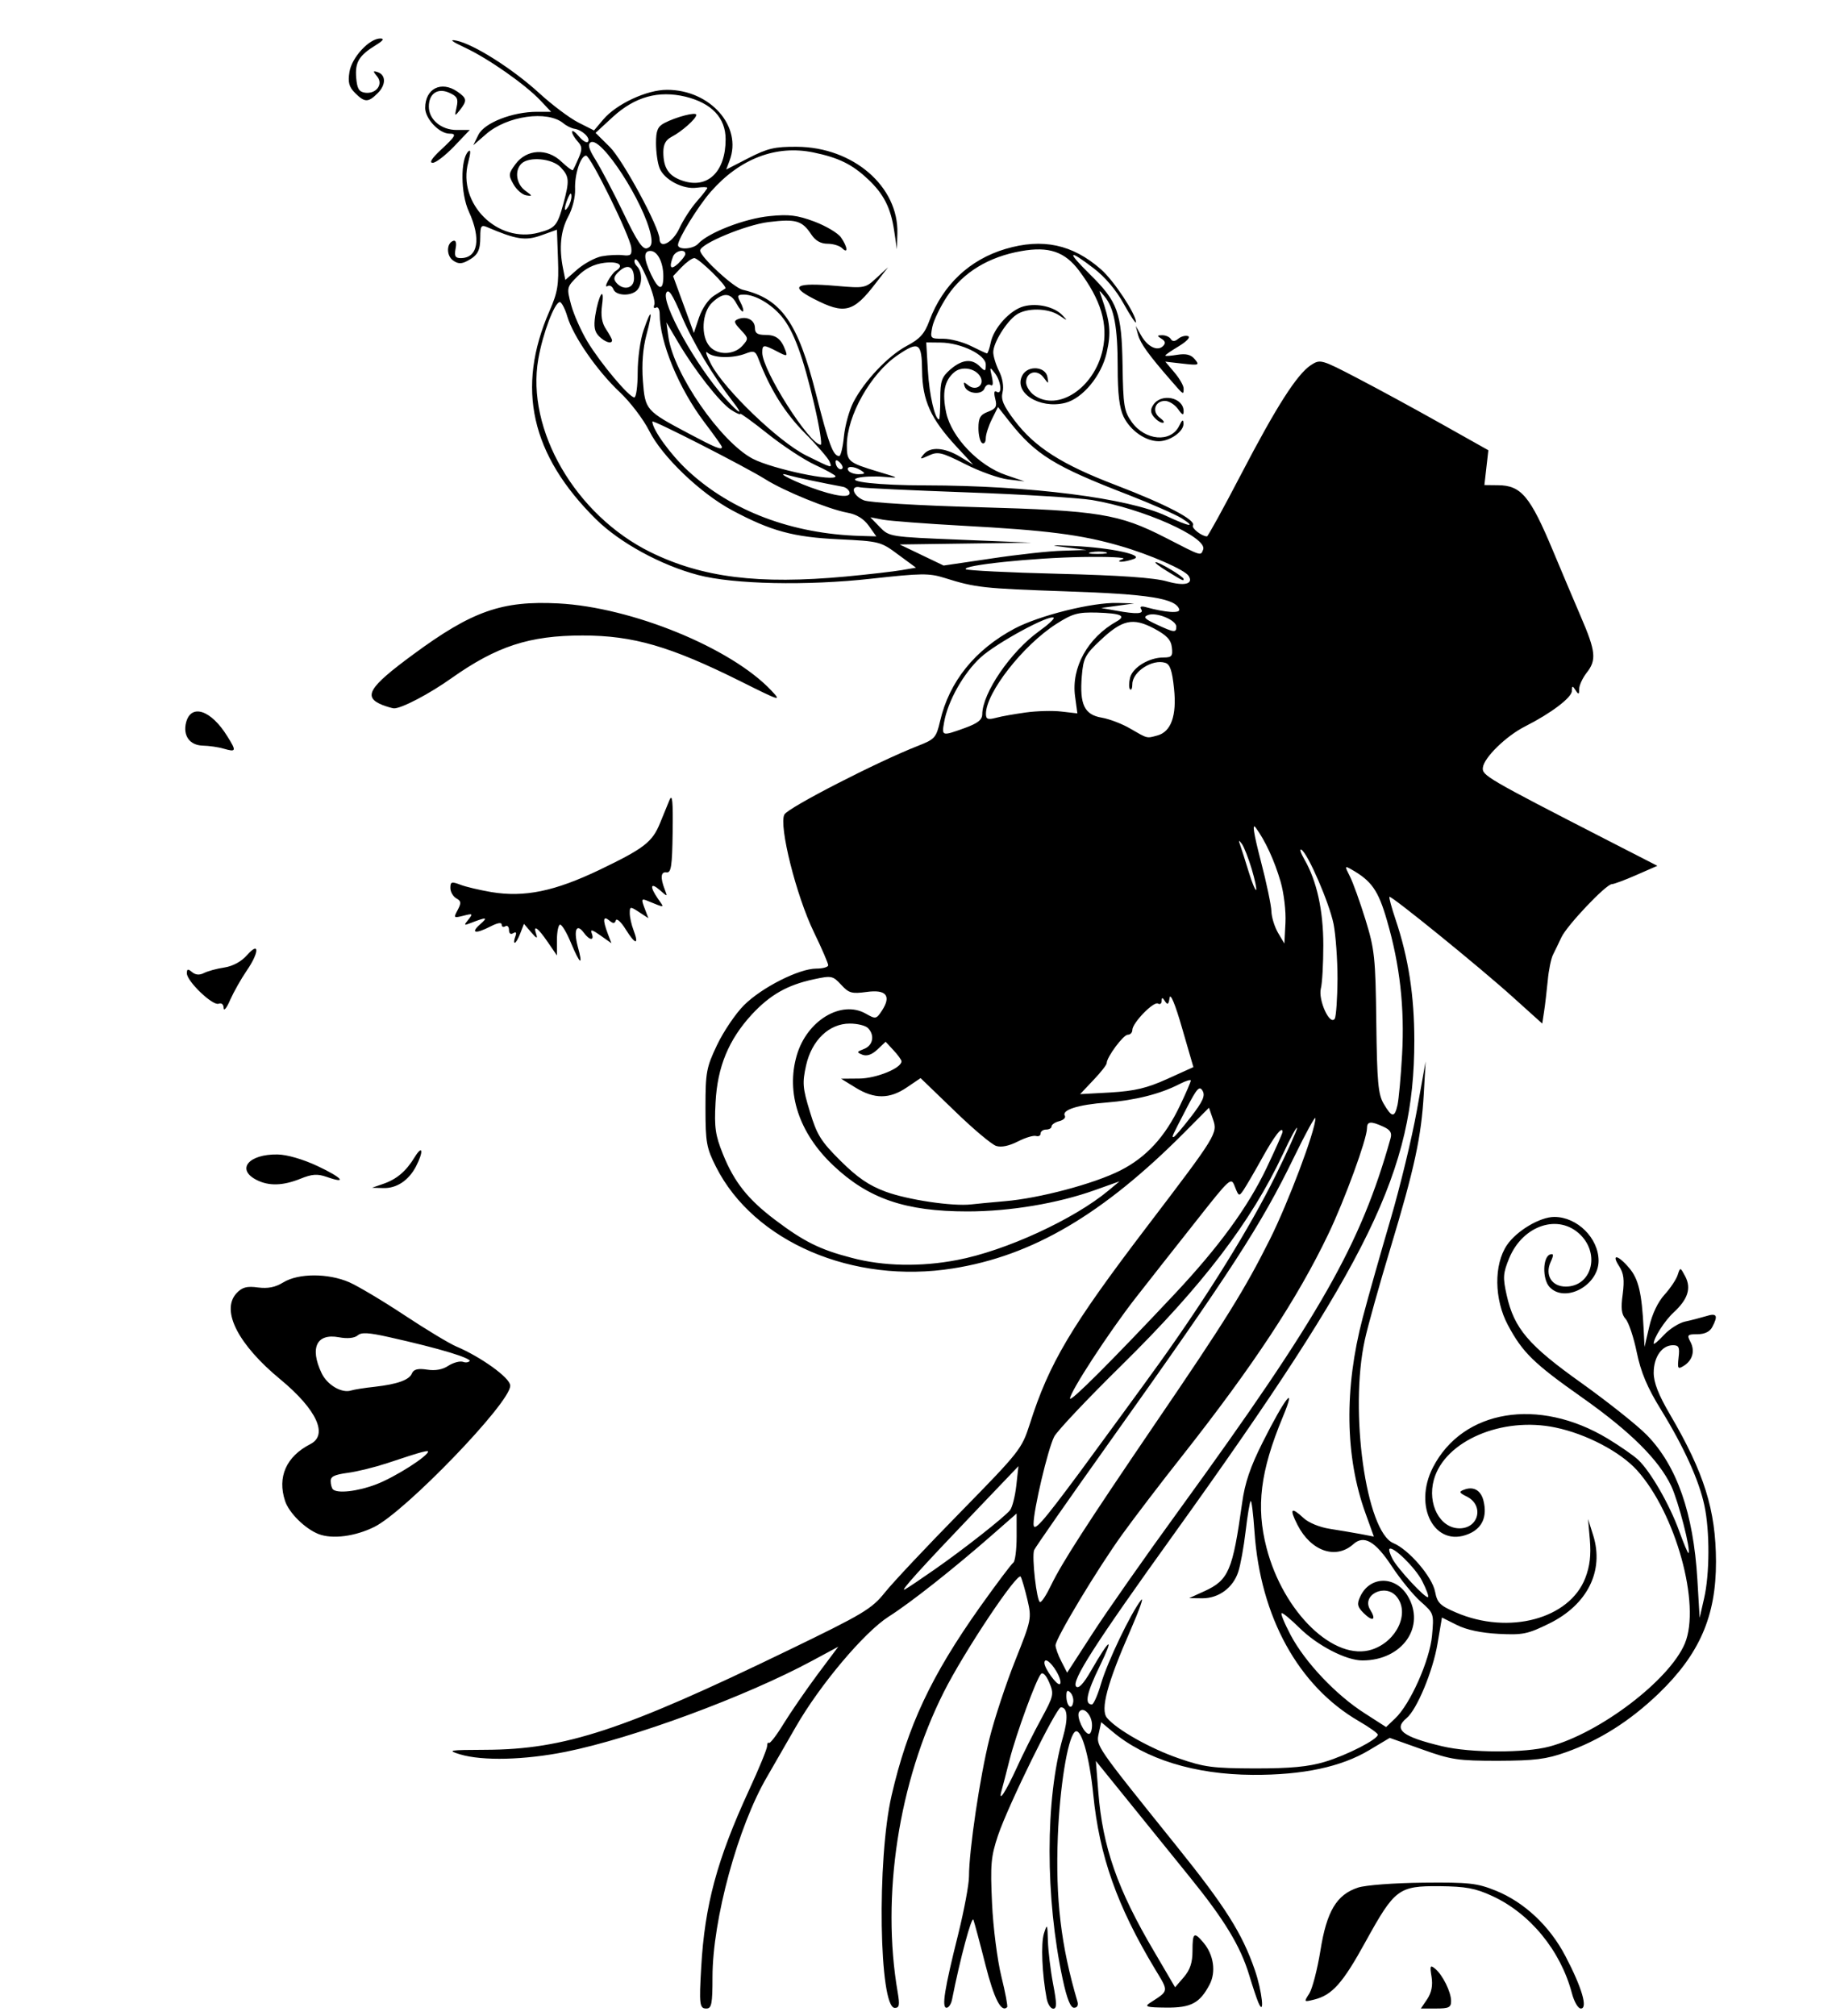 <?xml version="1.0" encoding="utf-8"?>
<!-- Generator: Adobe Illustrator 22.0.1, SVG Export Plug-In . SVG Version: 6.00 Build 0)  -->
<svg version="1.1" xmlns="http://www.w3.org/2000/svg" xmlns:xlink="http://www.w3.org/1999/xlink" x="0px" y="0px"
	 viewBox="0 0 1200 1320" style="enable-background:new 0 0 1200 1320;" xml:space="preserve">
<style type="text/css">
	.st0{fill:none;stroke:#000000;stroke-miterlimit:10;}
</style>
<g id="svg4" inkscape:version="1.0.2 (e86c870879, 2021-01-15, custom)" sodipodi:docname="РґРµРІСѓС€РєР° Р°Р±СЃС‚СЂР°РєС†РёСЏ.svg" xmlns:cc="http://creativecommons.org/ns#" xmlns:dc="http://purl.org/dc/elements/1.1/" xmlns:inkscape="http://www.inkscape.org/namespaces/inkscape" xmlns:rdf="http://www.w3.org/1999/02/22-rdf-syntax-ns#" xmlns:sodipodi="http://sodipodi.sourceforge.net/DTD/sodipodi-0.dtd" xmlns:svg="http://www.w3.org/2000/svg">
	
		<sodipodi:namedview  bordercolor="#666666" borderopacity="1" gridtolerance="10" guidetolerance="10" id="namedview6" inkscape:current-layer="svg4" inkscape:cx="466.53039" inkscape:cy="668.07705" inkscape:pageopacity="0" inkscape:pageshadow="2" inkscape:window-height="816" inkscape:window-maximized="0" inkscape:window-width="1537" inkscape:window-x="117" inkscape:window-y="23" inkscape:zoom="0.4996736" objecttolerance="10" pagecolor="#ffffff" showgrid="false">
		</sodipodi:namedview>
	<g id="path835">
		<path d="M459.3,1288.2c2.3-40.8,10.4-70.6,31.1-115.6c6.7-14.4,12.1-27.6,12.1-29.4c0-1.7,0.5-2.6,1.2-2c0.6,0.6,5-5,9.6-12.6
			c4.7-7.6,14.6-22,22.1-32.1l13.7-18.3l-17.1,9.2c-43.4,23.4-117.6,50.8-161.4,59.6c-26.9,5.4-54.5,6.1-69.2,1.7
			c-8.8-2.7-7.6-2.9,16.8-3c51.7-0.2,90.2-12.9,198-65.1c49.4-23.9,54.8-27.1,63.5-38c5.2-6.5,27.5-30.2,49.5-52.6
			c38.7-39.5,40.1-41.3,45.3-57.5c12.7-40,27-64,76.9-129.5c45.8-60.1,46.3-61,43.1-70.2l-2.6-7.5l-16,16.1
			c-53.4,53.7-99.7,80.9-151.6,89.1C558.7,841,493.8,813.1,469,764c-6.2-12.3-6.9-15.8-6.9-38.7c0-23.3,0.6-26.4,7.6-41.1
			c4.2-8.8,12.1-20.5,17.6-26c11.6-11.6,36.1-24,47.4-24c4.3,0,7.8-1,7.8-2.2s-4.2-11-9.4-21.7c-11.6-23.9-23.1-69.9-19.3-77
			c2.4-4.5,61-34.6,87.4-44.9c11.2-4.4,12-5.3,14.6-16.3c5.9-25.7,22.8-46.7,48.7-60.5c16.2-8.6,51-17.3,67.6-16.8l10.8,0.3
			l-10.8,1.5l-10.8,1.5l9.6,1.7c13.7,2.5,18.6,2.2,16.6-0.9c-1.1-1.7,0-2.2,2.9-1.4c13.1,3.6,23,4.3,22,1.4
			c-2.4-7.1-20.1-9.9-73.9-11.7c-54.7-1.9-59.4-2.4-79.8-8.8c-10.2-3.2-15.2-3.1-47.9,0.5c-42.1,4.7-90.4,3.7-113.5-2.4
			c-24.4-6.4-51.4-21.2-66.9-36.5c-42.7-42.2-52.5-86-30.5-136.3c5.4-12.3,6.2-17.2,5.6-33.8l-0.7-19.5l-10.3,3.7
			c-10.4,3.7-16.3,2.8-35.7-5.5c-3.5-1.5-4.2-0.5-4.2,6.3c0,9.3-1.6,12.3-8.6,16c-3.8,2-6.1,1.9-9.3-0.4c-4.4-3.2-4.3-11.3,0.2-12.8
			c1.7-0.6,2.3,1.3,1.5,5.2c-0.9,4.8-0.2,6.1,3.4,6.1c11.3,0,13.5-12.6,5.3-30.5c-5.4-11.7-5.6-34.1-0.4-39.3c1.7-1.7,1.7,0.5,0,7.1
			c-7.2,27,19.2,53.3,46.2,46c10.9-2.9,12.2-4.5,16.2-19.2c4-14.9,3.8-17.5-1.8-23.5c-5.5-5.9-20.9-7.3-25.8-2.4
			c-4.6,4.6-3.3,13.3,2.5,17.6c4.9,3.5,4.9,3.8,0.7,3.1c-2.6-0.4-6.4-3.7-8.4-7.3c-3.4-6-3.2-7,1.4-13.2c7.3-9.8,20.7-10.5,30-1.6
			c3.8,3.6,7.2,6.1,7.6,5.6c0.4-0.6,2.1-4.1,3.7-7.9c2.5-5.8,2.4-7.6-0.7-11c-2-2.2-3.7-5.1-3.6-6.3c0-1.2,2.1,0.2,4.6,3.2
			c2.5,3,5.2,4.5,5.9,3.3c1.6-2.5-4-7.7-9-8.4c-1.9-0.3-5.2-1.9-7.2-3.6c-10.4-8.6-36.9-4.9-50.7,7.2l-8.3,7.2l3.4-6.9
			c3.9-7.8,22.3-15,38.4-15h9.2l-7-7.4c-9.9-10.5-34.2-27.5-49.4-34.6c-8.8-4.1-10.6-5.6-5.7-4.6c11.2,2.2,36.8,18.4,54,34.1
			c8.6,7.9,20.2,16.6,25.9,19.5l10.3,5.2l6-7.1c8.6-10.2,28.5-19.5,41.8-19.5c28.3,0,49.5,24,41,46.3l-2.2,5.9l14.6-7.5
			c12.5-6.4,17.2-7.5,31.6-7.4c36.9,0.2,66.8,26,65.9,56.8l-0.3,10.3l-1.8-12.1c-2.2-14.9-6.8-24.1-17.2-33.8
			c-10.3-9.7-19.2-14.1-35.8-17.5c-24.3-5-48,4-67,25.6c-8.3,9.4-21.6,31-21.6,35c0,3.4,9.9,2.8,13.2-0.8
			c6.5-7.2,30.4-16.5,46.8-18.1c12.7-1.3,18.1-0.6,29.4,3.6c7.6,2.9,15.4,7.5,17.4,10.4c4.3,6.2,4.8,11.1,0.7,7
			c-1.6-1.6-5.9-2.9-9.5-2.9c-4.5,0-8-2-10.7-6.1c-6-9.1-10.1-10.3-28-8.1c-14.9,1.8-45.1,14.4-44.8,18.7
			c0.3,4.3,21.9,24.2,27.8,25.6c25.4,6,36.2,21.3,48.1,68.2c8.4,33.2,11.2,40.7,15.2,40.7c1,0,2.4-5.8,3.1-12.9
			c0.7-7.1,3.5-17.1,6.1-22.2c7.2-14,22.8-30.5,35-37c8.7-4.6,11.7-7.9,14.9-16.6c8.8-23.4,26.3-39.9,49.8-46.9
			c24.3-7.2,43.9-3,62.5,13.3c8.5,7.4,23,29.4,23,34.7c0,1.3-3.6-4.1-8-12c-5-9.1-12.3-17.7-19.8-23.4c-16.6-12.7-17.8-11.2-2.8,3.6
			c18.8,18.5,21.2,25.2,21.8,60c0.4,26.4,1,30.1,6,37.1c8.8,12.3,25.7,13.7,31.1,2.5c2-4.1,2.7-4.5,2.8-1.4
			c0.2,5.1-8.8,11.5-16.2,11.5c-8.7,0-18.6-7-23-16c-2.8-5.8-3.9-15-3.9-32.6c0-26-2.3-38.6-8.6-46.2c-3.8-4.6-3.8-4.6-2.1,0.1
			c5.8,16.6,6.5,23.6,3.5,36.7c-3.4,15.1-15.7,30-27.2,32.9c-16.9,4.2-34.1-6.8-28-18.1c3.6-6.7,15.2-5.8,16.4,1.2
			c0.8,4.7,0.8,4.7-2.6,0.2c-4.2-5.6-11.4-3.6-11.4,3.2c0,2.6,2.4,6.4,5.3,8.5c15.7,11,39.5-4.9,44.9-29.9
			c3.6-16.8-1.1-32.5-15.5-51.7c-9.3-12.4-19.8-16-37.8-12.8c-21.3,3.7-38.1,13.9-48.4,29.3c-4.6,6.9-9,16-9.9,20.3
			c-1.5,7.7-1.4,7.8,7.2,7.8c4.8,0,13,2.2,18.2,4.8c5.2,2.6,9.9,4.8,10.4,4.8s1.6-3.1,2.4-6.9c1.9-9.7,12.7-21.5,21.6-23.9
			c8.9-2.4,20.2,0.3,25.5,5.9c3.5,3.7,3.3,3.7-2.2,0c-7.4-4.9-21.3-5.1-28.1-0.4c-6.6,4.6-15.1,18.4-15.1,24.5
			c0,2.6,1.7,8.2,3.8,12.4c2.3,4.6,3.2,10.1,2.3,13.8c-1.2,4.8,0.5,8.8,7.9,18.6c13.2,17.4,30.8,28.7,66.2,42.2
			c32.9,12.6,52.7,22.9,50.6,26.4c-1.1,1.8,5.8,7.2,9.2,7.2c0.6,0,10.6-18.1,22.1-40.2c23.6-45.3,36.8-65.8,45.9-71.9
			c6.2-4,6.7-3.9,30.5,8.5c13.3,6.9,38.1,20.4,55,29.9l30.8,17.3l-1.3,11.4l-1.3,11.4l8.9,0.1c15.2,0.1,21.1,7.2,36.1,43.1
			c5.2,12.5,13.4,31.8,18.1,42.8c9.9,22.9,10.5,28.6,3.8,37c-2.6,3.4-4.8,8.1-4.8,10.5c0,3.7-0.4,3.9-2.4,0.8c-2-3.1-2.3-3-2.4,0.5
			c0,4.3-13.6,14.6-30.6,23.2c-12.5,6.3-27,20.5-27.7,27c-0.6,5.1,2.2,6.8,82.1,47.8l32.2,16.5l-13.7,6c-7.5,3.3-14.8,6-16.1,6
			c-3.8,0-29.5,27.1-33.1,34.9c-1.8,3.9-4.3,9-5.5,11.4s-2.8,10-3.4,16.8c-0.7,6.8-1.7,15.9-2.4,20.3l-1.2,7.9l-19-17.1
			c-21.9-19.8-80-66.9-81.1-65.9c-0.4,0.4,1.4,7.1,4,14.8c8.5,25.2,12.3,50.1,12.3,79.3c0,85-28.8,144-157.5,323.2
			c-51.6,71.8-67.4,96.4-64,99.8c1.6,1.6,4.8-1.8,9.7-10.3c12.4-21.6,15.6-23.4,5.8-3.2c-8.7,17.8-10.2,25.2-5.2,25.2
			c1.1,0,3.8-6.1,6-13.6c4.1-14.1,19.5-46.2,26.2-54.7c2.1-2.6-1.1,6.3-7,19.9c-15.1,34.4-19.8,51.8-15.3,57.2
			c6.3,7.6,28.1,20,47,26.5c16.7,5.8,22.3,6.5,50,6.6c23.2,0,34.9-1.1,45.6-4.3c14.7-4.4,34.8-14.8,34.8-17.8
			c0-0.9-5.6-4.9-12.5-8.9c-39.5-22.9-64.5-68.2-68.3-124.1c-0.8-11.6-1.9-20.5-2.5-20c-0.6,0.6-2.1,9.5-3.3,19.8
			c-1.2,10.3-3.4,22.3-4.8,26.5c-3.4,10.5-12.8,17.4-23.5,17.4l-8.7-0.1l9.9-4.5c16-7.3,18.6-13.4,24.8-57.8
			c1.8-13.2,5.4-23.7,13.4-39.6c14.8-29.5,22.7-39.4,13.2-16.6c-14.7,35.4-17.6,58.6-10.6,85.6c11,42.4,44.5,74.7,69.2,66.5
			c16.2-5.4,24.8-24,16-34.6c-7.4-9-23.3-1.1-17.3,8.6c4.2,6.8,1.7,8.1-4.3,2.2c-4.1-4.1-4.5-5.9-2.3-10.7c6.2-13.6,22.9-14,31-0.8
			c12.3,20.1-3.2,42.5-29.5,42.5c-10.7,0-29.6-9.8-41.3-21.4c-5.3-5.2-10.5-9.6-11.5-9.6c-1.1-0.1,1.6,6.4,5.8,14.4
			c9.5,17.9,29.8,39.3,48.5,51.2l14,9l5.9-5.6c9.9-9.3,22.7-38,24.2-54.3c1.3-14.3,1.2-14.6-7.4-22.2c-4.8-4.2-13.3-14.6-18.9-23.1
			c-10.9-16.5-18.3-20.8-25.3-14.5c-11.4,10.2-27.7,4.6-36.5-12.6c-5.5-10.8-4.3-12.2,4-4.5c3.2,3,10.5,6,17,7
			c6.3,1,15.3,2.5,20.2,3.4l8.8,1.7l-5.5-15.3c-13.4-37-14-81.7-1.8-128c3.8-14.5,12.1-43.6,18.3-64.7c6.2-21.1,13.9-52.9,17.1-70.7
			l5.8-32.4l-1.2,21.2c-1.6,28.1-6.1,48.9-21.8,100.9c-7.2,23.8-14.8,50.9-16.8,60.1c-10.3,46.6,0.8,125.8,18.7,133.2
			c10.1,4.2,25.5,22.1,27.3,31.8c1.4,7.3,3.2,9.1,13.7,13.6c34.6,14.9,74.4,4.2,84.7-22.6c3-7.8,3.8-14.9,3-24.8l-1.2-13.8l3.4,10.8
			c7.2,23.2-3.8,45.3-28.8,57.6c-14.2,7-17.4,7.6-33.2,6.8c-11.2-0.6-21-2.6-27.3-5.8l-9.8-4.9l-2.9,17.1
			c-3,17.9-13.5,43.2-20.3,48.8c-8.9,7.4-2.7,12.2,23.4,18.4c18.5,4.4,54.1,4.5,70.1,0.2c33.1-8.8,78.7-43.5,88.8-67.5
			c10.6-25.4-6-85.4-31.4-113.5c-10.9-12-33.1-23.7-53.3-27.9c-35-7.4-72.7,8.8-79.7,34.2c-4.4,15.9,4,31.8,16.8,31.8
			c12.7,0,16.2-15.1,4.8-20.8c-5.1-2.5-5.3-3.2-1.8-4.5c6.2-2.4,11,0.4,12.7,7.2c2.6,10.4-0.8,18.1-9.8,21.8
			c-22,9.2-36.5-17.9-23.3-43.6c19.5-37.9,69.2-46.1,114.4-18.9c7.9,4.8,16.9,11,20,13.9c8.1,7.6,20.6,29.3,26.9,46.7
			c3,8.3,5.7,14.7,6.1,14.4c1.7-1.7-6.6-33.9-11.3-43.9c-8.1-17.1-26.7-35.6-58.3-57.9c-31.7-22.3-39.1-29.5-48.7-47.5
			c-9-16.8-9.3-39.6-0.6-52.4c6.3-9.3,21.6-18.4,31-18.4c15,0,29,13.9,29,28.7c0,16.3-22.2,28-32.2,17.1c-4.7-5.2-4.4-19.6,0.4-21.2
			c2.4-0.8,2.5,0.3,0.4,4.9c-3.9,8.6,0.7,16.1,9.9,16.1c16.7,0,22.7-20.8,9.7-33.8c-14.2-14.2-37.7-6.5-46.7,15.1
			c-4.1,10-4.3,12.7-1.7,24.3c4.9,21.9,14.2,32.8,49.2,57.7c17.3,12.4,36.6,27.7,42.8,34.1c19.5,20.1,30.3,50.9,32.9,94.3l1.5,25.2
			l2.9-12.7c3.7-15.9,3.8-44.2,0.2-60.9c-3.5-16.4-13.3-38.1-28.5-62.8c-8.9-14.4-13.1-24.4-15.8-37.5c-2-9.8-5.3-19.6-7.3-21.8
			c-2.7-3-3.2-6.9-1.9-16.2c1.2-9.4,0.7-13.6-2.3-18.3c-5.5-8.4-0.8-7.6,6.6,1.2c6.1,7.2,8.2,16.3,9.4,39.6l0.6,12l3.1-13.3
			c1.9-8.3,5.7-16.2,10-20.9c3.8-4.2,7.7-10,8.6-12.9c1.7-5.2,1.7-5.2,5,1c4,7.7,1.7,14.9-7.5,23.4c-6,5.5-13.2,16.8-13.2,20.5
			c0,0.9,3.1-1.7,6.8-5.7s10-7.9,13.8-8.7s9.9-2.4,13.6-3.5c7.2-2.3,8.2-0.5,4.1,7.2c-1.6,3-5,4.6-9.7,4.6c-6.5,0-6.9,0.5-4.6,4.9
			c3.2,5.9,1.5,12.2-4.3,15.8c-3.9,2.4-4.2,1.9-3.4-5.4c0.8-6.8,0.2-8.1-3.7-8.1c-7.2,0-12.6,7.7-12.6,18c0,6.5,3.1,14.4,10.7,27.4
			c22.4,38.2,30,62.6,30.1,96.2c0.1,35.8-10.8,60.7-37.6,86.5c-18.9,18.1-38.7,30.6-60.7,38.4c-12.9,4.6-20.5,5.5-44.4,5.6
			c-26.2,0-30.7-0.6-49.9-7.5l-21.1-7.5l-13.4,8c-18.3,11-43.6,16.4-76.4,16.2c-37.8-0.2-70.3-10.2-91.8-28.3l-7.4-6.2l-1.6,7.3
			c-1.8,8.3-2.4,7.5,50.7,73.5c32.2,40,43.2,57.4,51.5,81.4c4.8,13.8,6.7,31.5,2.3,21.3c-1.1-2.6-3.8-10.7-6-18
			c-5.7-18.8-16.1-36-38.9-64.1c-10.9-13.5-29.2-36.1-40.7-50.3l-20.8-25.7l1.6,20.3c2.8,35.9,12.5,63.8,36.7,104.7l13.6,23.2
			l5.7-6.6c4.1-4.8,5.7-9.5,5.7-17.2c0-12.1,1-12.8,7.3-5.3c6.6,7.9,8.2,19.1,3.9,27.3c-6.4,12.2-12.2,15.3-28.6,15.1
			c-12.5-0.1-14.2-0.6-10.6-3c12.8-8.3,12.6-7.1,3.4-22.3c-24.8-41.2-36.4-74-40.4-114.2c-2.6-25.9-8.2-44.9-12.2-40.9
			c-4.7,4.7-9.7,36-11,68.1c-1.6,41.1,2,71.7,12.8,108.2c0.8,2.6-0.1,4.2-2.2,4.2c-2.3,0-4.7-6-7.4-18.6
			c-11.5-53.5-11.5-118,0.1-158.4c3.6-12.5,3.1-19.7-1.3-19.7c-3,0-34.6,64.3-41.2,83.9c-4.6,13.8-5.1,18.9-3.9,44.4
			c0.7,15.8,3.5,37.4,6.1,47.9c2.6,10.5,4.3,19.6,3.8,20.1c-3.8,3.8-8.5-5.2-14.2-27.6c-3.6-14.3-7.2-27.6-7.9-29.6
			c-1.1-2.9-8.8,25.8-14,52.2c-0.6,3-2.2,5.4-3.6,5.4c-3.3,0-1.4-12.1,7.7-48.4c3.8-15.4,7-32.4,7-37.6c0-17,7.2-65.5,13.4-90.2
			c3.3-13.2,10.9-36.2,16.9-51.2c10.6-26.6,10.8-27.5,8-39.6c-1.6-6.8-3.6-13.7-4.4-15.2c-1.9-3.7-37.1,49-50.5,75.7
			c-29.5,58.7-41,133.4-30.1,196.4c1.4,8.3,1.1,10.2-1.9,10.2c-10.3,0-11.8-97.1-2.1-139.1c10.5-45.5,25.9-78.3,58.1-123.7
			c10.7-15,20.4-27.9,21.6-28.7c1.2-0.8,2.2-8.4,2.2-17.1V991l-16.2,14.2c-24.9,21.8-53.2,44.2-67.6,53.3
			c-16.1,10.3-45.2,44.9-60.9,72.3c-6.3,11-14.7,25.6-18.6,32.3c-19.2,32.6-35.9,93.9-35.9,131.4c0,17.6-0.6,20.6-4,20.6
			C458.2,1315.2,457.9,1312.3,459.3,1288.2L459.3,1288.2z M666.2,1157c3.9-8.6,11-22.7,15.8-31.5c8.2-15.1,8.5-16.3,5.3-23.8
			c-1.9-4.6-4.2-7-5.4-5.7c-3.2,3.5-16.2,39-20.6,56.2c-2.2,8.6-4.5,17.7-5.3,20.4C653.7,1181,658.8,1173.2,666.2,1157L666.2,1157z
			 M715.3,1129.6c0-6.9-5.9-12.8-8.5-8.6c-1.9,3,3.3,14.3,6.5,14.3C714.4,1135.3,715.3,1132.8,715.3,1129.6L715.3,1129.6z
			 M701.1,1108.2c-1.9-1.9-2.6-1.3-2.6,2.3c0,6.3,3.4,9.7,4.4,4.4C703.4,1112.7,702.6,1109.7,701.1,1108.2z M692,1094.4
			c-3.7-6.3-7.9-9.3-7.9-5.6c0,3.6,8.3,15,10.1,13.9C695.3,1102,694.3,1098.3,692,1094.4z M773,987.8
			c92.2-127,118.4-173.2,137.8-242.3c1.1-3.8-0.1-5.7-4.7-7.8c-8.3-3.8-10.7-3.5-10.7,1.1c0,6.9-14.6,46.9-25.3,69.2
			c-20.3,42.4-49.1,86.1-95.6,145.1c-14.1,17.8-31.7,40.9-39.2,51.3c-16.3,22.5-43.9,68.4-43.9,72.9c0,1.7,1.7,6.5,3.8,10.5l3.8,7.4
			l16.2-25C724,1056.5,750,1019.4,773,987.8L773,987.8z M688.5,1037.9c7.3-15,23.2-39.6,67.8-105.2c46.6-68.3,58.8-87.9,75.5-121.2
			c12-24,29.9-71.4,29.8-79.3c0-1.8-6.3,9.7-14,25.5c-21.5,44.3-40.9,74.2-121.2,187c-26.3,36.9-48.3,68.5-49,70.2
			c-1.7,4.2,1.7,34.1,3.9,34.1C682.4,1049,685.6,1044,688.5,1037.9L688.5,1037.9z M931.5,1035.1c-4.4-8.6-19.2-23.1-21.4-20.9
			c-0.5,0.5,0.4,3.4,2,6.5c3.3,6.4,21.9,26.4,23.3,25C936,1045.1,934.2,1040.4,931.5,1035.1z M612.1,1027.7
			c19.4-13.5,45.9-34.4,49.5-38.9c1.5-1.9,3.3-9.1,4.1-16.1l1.4-12.7l-28.2,29.5c-36.4,38.1-50.5,53.7-46,51.1
			C594.9,1039.5,603.5,1033.7,612.1,1027.7L612.1,1027.7z M760,891.7c31.3-43.7,58.8-88.1,75.5-121.9c7.8-15.8,14.1-29.8,14.1-31.2
			c-0.1-1.4-4.3,6.3-9.3,17.1c-21,44.7-52.7,86.1-105.6,138.2c-22.5,22.1-42.4,43.2-44.2,46.8c-4.1,8-13.5,47.8-13.5,57.1
			c0,5.7,5,0.2,30.3-33.9C723.8,941.4,747.6,909,760,891.7L760,891.7z M769.1,847.6c29.4-31.3,48.3-57.2,60.6-83
			c5.7-12,10.4-22.6,10.4-23.5c0-4.2-5.2,2.4-13.4,17.2c-4.9,8.9-10.4,18.2-12.1,20.8c-3,4.4-3.2,4.3-5.7-2
			c-2.5-6.6-2.7-6.4-25.9,23c-12.9,16.3-30.7,38.9-39.6,50.3c-17.4,22.4-42.6,61.1-42.5,65.3C701,918.3,728,891.3,769.1,847.6
			L769.1,847.6z M627,825c31.6-6,76.4-26.6,99.1-45.5l7.2-6l-16,5.7c-24.3,8.7-55.6,14-83.6,14c-40.6,0-64.9-8.3-88-30.2
			c-22.3-21.1-31-47.4-23.8-72c6.6-22.8,29.2-36.4,45.2-27.3c6.5,3.7,6.9,3.6,10.6-2c6.3-9.7,2.8-14-10.1-12.2
			c-9.6,1.3-11.6,0.8-16.6-4.7c-5.5-5.9-6.3-6.1-17.9-3.6c-17.4,3.7-28.7,10.2-40.6,23c-15.2,16.5-22.6,34.3-23.8,57.7
			c-0.9,16.4-0.1,21.5,4.8,33.7c7.4,18.4,16.4,29.7,34.3,43.2c18.7,14.1,29.2,19.4,50.1,24.8C578.5,829.1,603.2,829.6,627,825z
			 M658.2,786.5c22.7-1.9,58.4-11.4,75.6-20.1c17-8.6,29.4-22,39.2-42.7c3.9-8.1,7-15.4,7-16.2s-3.4,0.2-7.4,2.3
			c-12.6,6.5-28.9,10.6-47.8,12.1c-18.7,1.4-29.6,4.9-27.3,8.7c0.7,1.2-0.9,2.8-3.7,3.5c-2.8,0.7-5,2.3-5,3.4c0,1.2-1.6,2.1-3.6,2.1
			s-3.6,1.2-3.6,2.6s-1.3,2.1-3,1.6s-7,1.1-11.9,3.6c-5.7,2.9-10.8,4-14.2,2.9c-2.9-0.9-15.3-11.3-27.4-23.1L603,705.9l-9,6.1
			c-11.3,7.7-21.3,7.7-33.5,0.2l-9.6-5.9l12-0.1c11.1-0.1,27.6-6.8,27.6-11.3c0-0.9-2.4-4.2-5.2-7.2l-5.2-5.6l-5.4,5.1
			c-3.6,3.4-6.9,4.5-9.8,3.4c-3.9-1.6-3.8-1.9,1.1-3.8c5.9-2.3,7.1-9.1,2.5-13.7c-1.6-1.6-6.9-2.9-11.9-2.9
			c-13.5,0-24.9,10.9-28.6,27.4c-2.5,11.4-2.3,14.7,2.5,30.3c4.6,15.2,7.2,19.4,20.1,32.2c11.1,11,18.5,16.1,29.6,20.2
			c14.4,5.3,43.7,9.7,56,8.3C639.4,788.2,649.3,787.3,658.2,786.5L658.2,786.5z M780,731.4c7.9-10.2,9.6-14,7.7-17.2
			c-2-3.5-3.7-1.6-10.4,11.3c-9.9,19.1-9.9,19-8.6,19C769.4,744.5,774.4,738.6,780,731.4L780,731.4z M915.4,723.5
			c0.8-3.6,2.2-18.5,3-33c1.7-30.6-1.4-58.7-9.9-87.8c-5.7-19.8-10.1-26-23.6-33.6c-4.1-2.3-4.1-2-0.7,4.7c2,3.9,6.6,16.7,10.2,28.3
			c6,19.5,6.6,24.9,7.1,67.3c0.5,39.2,1.2,47.2,4.9,53.4C911.7,731.8,913.5,732,915.4,723.5L915.4,723.5z M764.7,706.4l17-7.7
			l-7.4-25.5c-4.5-15.7-7.7-23.3-8.2-19.9c-0.6,4.4-1.3,4.9-3,2.3c-1.6-2.6-2.2-2.7-2.2-0.2c0,1.7-1.1,2.5-2.4,1.7
			c-2.8-1.7-16.8,12.7-16.8,17.3c0,1.7-1.3,3.1-3,3.1c-2.9,0-13.8,14.7-13.8,18.6c0,1.1-3.9,6.1-8.7,11.1l-8.7,9.2l20.1-1.1
			C743.5,714.3,751.2,712.5,764.7,706.4z M876.1,640.9c0-12.8-1.2-29-2.6-36c-2.9-14-16.7-45.8-21-48.5c-1.5-0.9-0.6,1.9,1.9,6.3
			c8.1,14,12.4,33.3,12.4,56.2c0,12.1-0.7,24.8-1.6,28.3c-1.9,7.5,5.9,24.7,9.1,19.8C875.2,665.5,876,653.7,876.1,640.9z
			 M838.8,577.2c-4.1-14-10.1-26.9-16.3-35.3c-2.4-3.3-1.4,3.5,3.3,21.6c3.8,14.5,6.9,29.4,7,33.2c0.1,3.8,2,10,4.3,14l4.2,7.1
			l0.7-13.5C842.4,596.6,841,584.8,838.8,577.2L838.8,577.2z M819.9,569c-2.1-7-5-14.4-6.4-16.4c-2.2-2.9-2.4-2.7-1,1.2
			c0.9,2.6,3.4,10.4,5.5,17.3c2.1,6.9,4.3,12.1,4.8,11.6C823.3,582.2,822,576.1,819.9,569L819.9,569z M758,481.6
			c9.1-2.4,12.9-13,11-30.8c-1.2-11.7-2.6-15.8-5.7-16.8c-8.4-2.7-21.6,5.8-21.6,14c0,2.7-0.7,4.2-1.5,3.3c-0.8-0.8-0.8-4.2,0-7.5
			c1.7-6.8,12.4-13.3,21.9-13.3c5.4,0,6.2-0.9,5.5-6.6c-0.6-5-3.3-7.9-11.7-12.4c-13.9-7.3-20.8-5.8-35.3,7.9
			c-9.9,9.3-11,11.6-12,23.3c-1.5,18.6,1.7,25.3,13.1,27.2c5.1,0.9,13.5,4.1,18.7,7.2C751.8,483.7,751,483.5,758,481.6L758,481.6z
			 M631.9,476.7c8.5-3.1,11.4-5.3,11.5-9c0.1-14,18.7-41.1,37.2-54.4c5.9-4.2,10.2-8.2,9.6-8.8c-2.5-2.5-37.7,16.6-47.9,26
			c-11.2,10.3-21.5,28.6-23.9,42.5C616.8,482,616.9,482.1,631.9,476.7L631.9,476.7z M671.9,466.5c7.2-1,17.7-1.3,23.4-0.6l10.4,1.2
			l-1.5-11.1c-2.6-18.9,8.3-38.5,27.2-49.1c6.6-3.7,2.8-5.3-12.9-5.8c-12.5-0.3-15.9,0.6-26.7,7.5c-21.8,14-46,45-46,58.8
			c0,3.5,1.2,4,6.6,2.6C655.9,469,664.8,467.5,671.9,466.5L671.9,466.5z M770.5,410.3c0-4.3-13.1-9.7-18.5-7.6
			c-3.4,1.3-2.3,2.5,5.4,6.1C769.2,414.3,770.5,414.4,770.5,410.3z M778.6,377.1c-2.5-4-25.3-14-45.1-19.7
			c-25.2-7.3-47.7-10.2-103.4-13.2c-23.8-1.3-47-3.1-51.6-3.9l-8.4-1.6l6.2,6.4c6.2,6.4,6.5,6.4,52.8,8.3l46.6,1.9l-43.2,0.6
			l-43.2,0.6l14.4,6.9l14.4,6.9l31.2-4.6c17.2-2.6,38.2-4.9,46.8-5.1l15.6-0.5l-13.2-1.7c-11.6-1.5-11.1-1.6,4.8-0.9
			c24,1.1,46.2,5.8,39.6,8.4c-2.6,1-6.4,1.9-8.4,1.9c-2.3,0-1.8-0.7,1.1-1.8c2.6-1-9.3-1.6-26.4-1.3c-32.4,0.5-79.2,5.4-76.6,8
			c0.8,0.8,28.1,2.2,60.7,3c40.5,1,63,2.6,71.2,5C775.9,383.9,781.9,382.4,778.6,377.1L778.6,377.1z M764.5,374
			c-5.3-3.2-8.6-5.9-7.5-5.9c2.5,0,18.3,9.5,18.3,11C775.3,380.6,774.8,380.3,764.5,374L764.5,374z M554,377.5
			c14.9-1.4,31.4-3.3,36.6-4.2l9.4-1.6l-11.7-8.6c-11.4-8.5-12.2-8.7-39-10c-29.7-1.4-44.3-5.4-69.6-18.9c-20.7-11-46-35.2-54.4-52
			c-3.8-7.6-12.5-19-19.4-25.5c-14.7-13.8-30.4-36.4-34.3-49.5c-1.5-5.1-3.8-9.4-4.9-9.4c-3.4,0-11.2,20.5-14.1,37.3
			c-8.1,46.3,24.3,102.1,73.4,126.4C460,378.2,496.8,382.8,554,377.5L554,377.5z M724.3,361.6c-2.3-0.6-6.6-0.6-9.6,0
			c-3,0.6-1.1,1.1,4.2,1.1C724.2,362.7,726.6,362.2,724.3,361.6L724.3,361.6z M788.1,359.8c3-7.9-39.6-26.9-72.8-32.4
			c-8.6-1.4-45.3-3.7-81.6-5c-36.3-1.3-67.9-2.8-70.2-3.3c-6.9-1.6-4.9,5.6,2.4,8.5c3.8,1.5,35.9,3.4,75,4.5
			c78.8,2.2,92.1,4.4,122.4,19.9C787.6,364.5,786.4,364.1,788.1,359.8L788.1,359.8z M569.1,344.3c-3.3-4.6-7.9-7.5-14-8.6
			c-12.5-2.3-41.4-14.1-53.8-21.9c-12.5-7.9-74-39.3-74-37.8c0,5.2,11.9,21.7,23.4,32.3c28.4,26.3,68.1,41.3,112.9,42.6l10.4,0.3
			L569.1,344.3z M774.1,339.4c-4-2.5-19.9-9.5-35.3-15.5c-48.2-18.6-60.4-26.1-77.7-48l-7.4-9.4l-4,8c-2.2,4.4-4,10-4,12.5
			c0,2.5-1.1,3.9-2.4,3.1s-2.4-5.2-2.4-9.8c0-6.7,1.2-8.8,6.3-10.7c5.2-2,6-3.4,4.7-8.5c-1-4-0.7-5.6,0.9-4.6
			c3.8,2.4,3-6.8-1.1-12.1c-3.4-4.4-3.5-4.3-2,2.3c1,4.6,0.7,6.4-0.9,5.4c-1.4-0.8-3.1,0.1-3.9,2.2c-1.8,4.6-11.4,3.6-13.1-1.4
			c-0.9-2.9-0.5-3,2.3-0.7c5.2,4.3,11.3-0.2,7.9-5.8c-3.3-5.4-12.1-6.8-16.9-2.7c-6.5,5.4-8.1,13.5-5.3,26.6
			c3.5,16.1,21.4,34.8,39.3,40.8l12,4.1l-10.8-1.3c-5.9-0.7-18.6-5.2-28-10c-15.5-7.8-17.9-8.4-23.8-5.7c-5.9,2.7-6.2,2.6-3.5-0.7
			c4.3-5.2,13.6-4.6,23.8,1.5l8.7,5.3l-11.2-12.1c-16.7-18.1-22.1-30.1-22.3-49.3c-0.2-18.6-2.1-19.8-16.1-10.3
			c-17.6,12-33.2,39.7-33.2,59c0,10.5,0.9,11.3,20.4,17.2c14.4,4.3,14.4,4.3,3.6,3.4c-5.9-0.5-13.5-0.2-16.8,0.7
			c-8.7,2.4,14,4.9,44.4,4.9c68,0.1,132.8,8.3,157.6,20C779.1,344.9,784,345.7,774.1,339.4L774.1,339.4z M556.4,322.1
			c-0.5-1.5-2.5-3.1-4.4-3.4c-12.9-2.4-30.6-6.1-34.7-7.3c-10.5-3.2-0.6,2.4,13.6,7.7C547.6,325.2,557.8,326.5,556.4,322.1
			L556.4,322.1z M547.3,311.8c0-0.6-6-4-13.4-7.4s-21.4-12.7-31.2-20.5s-17.8-13.6-17.8-12.9s-2.8-0.5-6.1-2.7
			c-7.3-4.8-23.7-25.7-34.5-44l-7.8-13.2l1.3,9.4c3.4,24.2,34.3,68.9,55.3,79.9C506.1,307.1,547.3,315.8,547.3,311.8L547.3,311.8z
			 M564.1,308.1c-4.7-3.1-10.3-3.1-8.4,0c0.8,1.3,3.8,2.4,6.7,2.4C566.7,310.4,567,310,564.1,308.1z M550.1,302.8
			c-1.7-1.7-2.8-1.9-2.8-0.4c0,3.2,2.8,6,4.4,4.4C552.4,306.2,551.7,304.4,550.1,302.8z M543.3,302.1c-0.8-2-8-10.4-16.2-18.6
			c-13.1-13.3-22.7-28.7-30.2-48.3c-2-5.4-3.1-5.8-8.5-3.7c-8.6,3.3-21.1,3-25-0.6c-1.8-1.6-0.6,1.9,2.5,7.8
			c8.9,16.6,43.8,50.2,61.9,59.4C545.6,306.9,545.2,306.8,543.3,302.1L543.3,302.1z M472.9,292.7c0-0.6-5.2-7.9-11.5-16.2
			c-16.8-22.2-29.3-52.5-29.3-70.9c0-3.1-1.1-5-2.4-4.2c-1.3,0.8-1.8,0-1.1-1.9c1.6-4.1-10.3-31.9-12.6-29.6
			c-0.9,0.9-0.3,2.9,1.2,4.4c3.7,3.7,3.6,12.1,0,15.8c-4,4-13.8,3.6-15.4-0.7c-0.8-2-2.5-2.9-3.8-2.1c-1.4,0.9-1.3-0.6,0.3-3.5
			c1.5-2.7,3.7-5.6,5-6.4c6-3.7,1.9-6.5-7.6-5.3c-6.8,0.9-12.3,3.7-17.3,8.7c-7.2,7.2-7.3,7.5-4.3,18.8c1.7,6.3,6.5,17.1,10.7,24.1
			c8.6,14.2,27.3,36.5,30.7,36.5c1.2,0,2.2-7.4,2.2-16.4s1.7-21.5,3.9-27.7c5.2-15.1,6.2-13.2,1.8,3.3c-2.3,8.7-3.1,18.9-2.3,29.9
			c1.5,19.2,1.8,19.6,30.3,34.7C468.7,293.2,472.9,294.9,472.9,292.7L472.9,292.7z M392.4,220.2c-3-3-3.6-6.3-2.5-13.6
			c2.2-13.6,6.2-19.9,4.5-7.1c-1,7.2-0.2,11.9,2.6,16.1c2.2,3.3,3.9,6.5,3.9,7.2C400.9,225.5,396.3,224.1,392.4,220.2L392.4,220.2z
			 M533.5,265.5c-7.5-32.3-13.7-49-21.5-58.3c-7-8.3-17.4-14.3-24.7-14.3c-4.3,0-4.6,0.7-2.3,5c1.5,2.8,2.2,5.4,1.7,6
			c-0.5,0.5-2.4-1.7-4.2-5c-3.9-7.4-8.8-7.6-16-0.8c-6.8,6.4-7.6,22.1-1.6,28.8c5.2,5.8,15.8,5.6,21.3-0.4c4.2-4.7,4.2-5-1-10.5
			c-4.5-4.8-4.8-5.9-1.6-7.1c5.6-2.1,10.9,0.7,10.9,5.9c0,3.4,1.7,4.5,6.9,4.5c7,0,10.3,2.6,13.1,10.2c1.4,3.9,1,4-5.5,0.6
			c-8.9-4.6-9.7-4.6-9.7,0.8c0,11.6,31,60.3,38.3,60.3C538.6,291.3,536.8,279.7,533.5,265.5L533.5,265.5z M615.9,261.1
			c0-11.7,0.9-14.2,6.6-19.2c7.7-6.6,14.1-7.3,19.4-1.9c3.4,3.4,3.8,3.3,3.8-1.3c0-6.4-16.3-14.3-29.7-14.4l-9.3-0.1l1.1,18.6
			c0.9,15.7,4.6,31.8,7.3,31.8C615.5,274.5,615.9,268.5,615.9,261.1L615.9,261.1z M480.2,263.2c-13.1-16.9-26.6-39.4-33.8-56.5
			c-5.9-13.9-8.4-17.8-9.9-15.1c-3.7,6.5,19.5,48.1,38.4,69.1C484.4,271.2,487.6,272.7,480.2,263.2z M467.7,193.6
			c3.5-2.2,6.8-4.3,7.4-4.7c1.7-1.2-17.4-19.9-20.3-19.9c-1.5,0-5.2,2.7-8.3,5.9l-5.6,5.9l6.8,18.6l6.8,18.6l3.4-10.2
			C460,201.8,464,196,467.7,193.6L467.7,193.6z M415.3,182.4c0-7.9-4.1-9.9-9.7-4.8c-3.5,3.2-4,5-2,7.4
			C408.2,190.5,415.3,189,415.3,182.4L415.3,182.4z M434.5,180.9c0-9.1-3.8-16.6-8.5-16.6c-4.6,0-4.4,5.1,0.5,15.5
			C431.5,190.2,434.5,190.6,434.5,180.9z M394.2,167.8c4.3-0.8,10.6-1.1,13.9-0.7c5,0.6,5.9-0.2,5.4-4.9
			c-0.8-7.6-26.7-60.3-29.6-60.3c-3.6,0-7.6,12.3-7.2,22c0.2,5-1.7,12.8-4.5,17.9c-5,9.3-6.1,20.6-3.4,34l1.5,7.5l8.1-7.1
			C382.8,172.5,389.9,168.6,394.2,167.8L394.2,167.8z M448.9,166.3c0-3.6-6.6-2.2-8.1,1.8c-2.7,7.2-1.5,8.9,3.3,4.6
			C446.7,170.2,448.9,167.4,448.9,166.3L448.9,166.3z M426.3,153.9c-4.3-21.2-32.6-64.9-39.4-60.7c-2.1,1.3-1.2,4.5,3.4,11.8
			c3.4,5.5,11.6,21,18.1,34.5c9.1,19,12.7,24.2,15.6,23C426.7,161.5,427.4,159.3,426.3,153.9z M445,149.5
			c2.5-5.4,7.6-13.3,11.4-17.6c3.8-4.3,6.9-8.3,6.9-8.9c0-0.6-3.1-0.6-6.9-0.1c-9,1.3-21.5-5.3-24.4-12.9
			c-1.3-3.3-2.3-10.6-2.3-16.3c0-8.2,1.1-10.8,5.4-13.1c7.9-4.1,21-7.5,21-5.4c0,2.5-9.6,11-16.2,14.4c-3.8,2-5.4,4.9-5.4,10
			c0,10.5,3.6,15.8,12.8,18.8c16.3,5.4,28-6,28-27.2c0-14.1-9.2-23.7-26.3-27.9c-17.7-4.2-33,0-47.5,13.2L390.1,87l9.3,9.2
			c8.6,8.5,32.5,52.7,32.6,60.2C432.1,163.4,440.7,158.8,445,149.5L445,149.5z M374.3,128.3c-0.1-2.4-0.8-2-2.2,1.2
			c-2.8,6.6-2.8,10.4,0,6C373.4,133.5,374.4,130.3,374.3,128.3z M685.6,1308.6c-3-15.8-3.9-35.9-1.8-42.6c2.1-6.7,2.3-6.4,2.6,4.8
			c0.2,6.6,1.7,19.3,3.4,28.2c2.5,13,2.5,16.2,0.1,16.2C688.2,1315.2,686.3,1312.2,685.6,1308.6L685.6,1308.6z M934.9,1308.9
			c2.8-4.3,3.7-8.9,2.8-14.6c-1.2-7.2-0.9-7.9,2.3-5.3c5,4.1,10.5,15.3,10.5,21.2c0,4.2-1.5,4.9-9.9,4.9h-9.9L934.9,1308.9z
			 M1029.6,1305c-7.4-27.9-27.4-52.2-52.2-63.6c-11.1-5.1-17.3-6.2-34.4-6.4c-26.9-0.2-29.4,1.7-48.5,36.3
			c-15,27.3-21.9,35.1-33.9,38c-6.6,1.6-6.6,1.6-3-4c2-3.1,5.3-15.8,7.3-28.1c4.1-25.8,10.6-36.7,24.7-41.3c5-1.6,23.4-3,42.6-3.2
			c30.1-0.3,35.3,0.3,47.5,5.2c18.8,7.6,35.4,23.2,45.7,42.9c10.8,20.6,14.8,34.3,10.1,34.3
			C1033.7,1315.2,1031.1,1310.7,1029.6,1305L1029.6,1305z M250.9,775.2c9-3.1,15-8.2,20.7-17.5c5.3-8.6,6-3.9,0.9,6
			c-4.8,9.2-12.7,14.5-21.5,14.2l-7.3-0.2L250.9,775.2L250.9,775.2z M168.1,772.6c-13.6-6.9-5.3-17,13.7-16.7
			c6.2,0.1,16.6,3.1,26.2,7.6c16.2,7.6,19.9,12,6,7.1c-6.1-2.1-9.6-1.9-17.2,1.2C185.3,776.4,176.2,776.7,168.1,772.6z M146.5,660.1
			c0-2.5-1.4-3.6-3.3-2.9c-3.9,1.5-20.8-14.7-20.8-19.9c0-2.9,0.7-3.1,3.4-0.8c2.3,1.9,4.9,2.1,7.8,0.6c2.4-1.2,8.4-2.9,13.3-3.6
			c5.7-0.9,11.2-3.9,14.9-8.1c8.3-9.4,8.1-1.9-0.3,10.3c-3.5,5.1-8.3,13.6-10.7,18.9C148.6,659.9,146.6,662.3,146.5,660.1z
			 M374,617.4c-2.7-6.6-5.9-12-7.1-12c-1.1,0-2.1,4.6-2.1,10.1v10.1l-6.1-8.9c-6.5-9.5-9.8-11.7-7.4-4.8c1,2.9,0,2.5-3.3-1.4
			l-4.8-5.6l-2.4,6.2c-1.3,3.4-2.9,6.2-3.6,6.2c-0.7,0-0.5-1.8,0.3-4c1-2.7,0.6-3.4-1.3-2.3c-1.7,1.1-2.8,0.2-2.8-2.1
			c0-2.1-1.1-3.2-2.4-2.4s-2.4,0.3-2.4-1.1c0-1.6-2.6-1.2-7.1,1.1c-10.1,5.2-13.6,4.5-7-1.3c5.4-4.8,4.3-4.9-6.3-0.8
			c-4.3,1.7-4.5,1.5-1.4-2.3c3.1-3.9,2.9-4.1-3.3-2.5c-6.4,1.6-6.5,1.4-3.7-3.8c2.4-4.6,2.3-5.8-0.9-7.6c-2.1-1.2-3.9-4.2-3.9-6.8
			c0-4.1,0.8-4.3,6.6-2.1c3.6,1.4,12.7,3.5,20.2,4.8c21.8,3.6,41.5-0.5,71-14.6c29.1-14,34.5-18.1,39.6-30.7
			c2-4.9,4.7-11.6,6.1-14.9c1.9-4.5,2.4,0.6,2.1,20.9c-0.3,22.4-1,26.8-4,26.4c-3.8-0.6-4.2,3.5-1.1,11.4c1.8,4.7,1.8,4.7-3.3,0.2
			c-6.2-5.4-6.8-2.4-1.2,5.7c4.4,6.3,5.1,6.2-7.7,1c-3.1-1.2-3.2-0.4-1.1,5.1l2.5,6.6l-6.1-4c-5.8-3.8-6.1-3.7-6.1,0.7
			c0,2.6,1.1,7.6,2.5,11.2c3.7,9.8,1.2,9.6-5.1-0.5c-3-4.9-6-7.6-6.5-6c-0.7,2.2-1.8,2.3-4.3,0.1c-4.1-3.4-4.4-0.4-1,8.6l2.4,6.3
			l-7.2-5.1c-5.4-3.8-6.8-4.2-5.7-1.4c1.9,5-1.4,4.8-5.2-0.4c-4.7-6.4-6.8-1.9-4,8.9C382.1,632.9,380.1,631.9,374,617.4L374,617.4z
			 M146.5,490.2c-3.3-1-9.5-1.9-13.9-2c-8.4-0.3-12.9-6.6-10.7-15.2c3.3-12.5,16.4-8.1,27,9.1C155,491.8,154.8,492.6,146.5,490.2z
			 M250.5,461.6c-12.9-5.2-9.2-11.5,19.9-32.9c38.9-28.7,58.4-35.5,95.4-33.6c48,2.5,113.1,29.1,139.4,57c6.9,7.3,6.1,7.1-19.9-5.9
			c-46.2-23-70.5-30.1-103.7-30.1c-34.8,0-56.2,7-85.8,27.9c-14.6,10.4-33,20-37.8,19.8C256.8,463.7,253.4,462.7,250.5,461.6
			L250.5,461.6z M755.9,273.1c-2.3-2.7-2.5-4.9-0.6-7.8c5.1-8.2,20-5.2,20,4c0,2.9-0.9,2.5-3.7-1.5c-2.1-2.9-5.9-5.3-8.5-5.3
			c-6.7,0-8.8,7.1-3.3,11.1c2.4,1.8,3.3,3.2,1.9,3.2C760.2,276.9,757.7,275.2,755.9,273.1z M767.5,249.7
			c-15.2-17.4-20.4-24.7-22-30.3l-1.6-6l3.6,6.3c4.2,7.4,10.7,10.5,14.3,6.9c1.8-1.8,1.6-3.2-1-4.8c-3.1-1.9-3-2.3,0.5-2.3
			c2.2,0,4.8,1.1,5.6,2.5c1.1,1.7,2.6,1.7,4.9-0.2c1.8-1.5,4.7-2.3,6.4-1.7c1.8,0.6-0.7,3.3-5.9,6.5c-5,3-9,5.7-9,6.2
			s3.6,0.2,7.9-0.5c5.8-0.9,8.9-0.1,11.4,2.9c3.3,3.9,2.7,4.1-7.9,2.9l-11.4-1.3l6,7.1c3.3,3.9,6,8.6,6,10.5
			C775.3,258.7,775.3,258.7,767.5,249.7z M533.1,195.7c-16.3-8.4-12.2-10.8,14.8-8.5c18.4,1.6,19,1.5,26.3-5.3l7.5-6.9l-7.9,10.2
			C559,204.6,553.3,206.1,533.1,195.7z M288.7,98.2c9.8-9.1,10.7-10.7,5.7-10.7c-6.7,0-15.9-9.8-15.9-16.8c0-12.7,10.5-18,21.1-10.7
			c6.3,4.4,6.5,5.8,1.7,12c-3.5,4.4-3.6,4.3-2.2-1.9c1.2-5.4,0.4-7-4.7-9.3c-7.6-3.5-13.5,0.4-13.5,9c0,8.5,8.1,15.3,18.2,15.3h8.6
			l-10.3,10.8c-5.7,5.9-12,10.8-14,10.7C281,106.6,282.9,103.6,288.7,98.2z M232.6,60.9c-4-4-4.8-6.9-3.7-13.8
			c1.5-9.5,13-21.9,20.2-21.9c2.9,0,1.9,1.4-3,4.4c-10.9,6.7-13.6,11.1-12.8,21.2c0.6,7.2,1.8,9.3,5.8,9.9c7.3,1,12.2-5.5,7.9-10.7
			c-2.8-3.4-2.8-3.8,0.3-2.8c5.6,1.8,5.6,8.4,0.1,13.8C241.2,67.2,238.9,67.2,232.6,60.9z"/>
	</g>
	<g id="layer3" inkscape:groupmode="layer" inkscape:label="Layer 1">
	</g>
</g>
<g id="Слой_2">
	<g>
		<path d="M298.7,882.1c-4.5-1.9-19.8-11.1-34-20.5c-14.2-9.4-30.5-19.1-36.2-21.6c-13.7-5.9-32.9-5.9-42.7,0.1
			c-5.4,3.3-10.2,4.2-16.8,3.4c-7.3-1-10.2-0.2-13.8,3.7c-10,11,1.4,33.1,28.9,55.7c24,19.9,31.7,36.8,19.4,43.1
			c-15.6,8-21.4,21.2-16.3,36.6c2.5,7.7,13,18,21.7,21.4c8.9,3.4,23.6,1.5,36.1-4.7c20.3-10.1,88.7-81,88.7-92
			C333.7,902.5,314.6,888.8,298.7,882.1z M246.5,972.4L246.5,972.4c-12.4,4.7-25.8,6.2-28.8,3.1c-0.9-0.9-1.6-3.5-1.6-5.8
			c0-3.3,2.7-4.6,11.4-5.8c6.3-0.8,17.9-3.7,25.8-6.3c24.1-8,27.6-9,27.6-7.1C280.9,953.7,259.1,967.6,246.5,972.4z M308.2,891.2
			c-0.8,1.3-3,1.7-4.9,1c-1.9-0.7-6.1,0.4-9.4,2.5c-3.9,2.6-8.7,3.4-14.1,2.6c-5.8-0.9-8.5-0.3-9.5,2.1c-1.7,4.5-9.7,7.4-24.7,9.1v0
			c-6.6,0.7-13.5,1.8-15.4,2.4c-6.4,2.1-16.2-3.6-20-11.6c-8.1-17-3.1-27,11.9-24.2c5.4,1,9.9,0.6,12-1.2c2.6-2.2,7.4-1.9,20.8,1.1
			C288.9,882.6,309.6,888.9,308.2,891.2z"/>
		<path class="st0" d="M298.7,882.1c-4.5-1.9-19.8-11.1-34-20.5c-14.2-9.4-30.5-19.1-36.2-21.6c-13.7-5.9-32.9-5.9-42.7,0.1
			c-5.4,3.3-10.2,4.2-16.8,3.4c-7.3-1-10.2-0.2-13.8,3.7c-10,11,1.4,33.1,28.9,55.7c24,19.9,31.7,36.8,19.4,43.1
			c-15.6,8-21.4,21.2-16.3,36.6c2.5,7.7,13,18,21.7,21.4c8.9,3.4,23.6,1.5,36.1-4.7c20.3-10.1,88.7-81,88.7-92
			C333.7,902.5,314.6,888.8,298.7,882.1z M246.5,972.4L246.5,972.4c-12.4,4.7-25.8,6.2-28.8,3.1c-0.9-0.9-1.6-3.5-1.6-5.8
			c0-3.3,2.7-4.6,11.4-5.8c6.3-0.8,17.9-3.7,25.8-6.3c24.1-8,27.6-9,27.6-7.1C280.9,953.7,259.1,967.6,246.5,972.4z M308.2,891.2
			c-0.8,1.3-3,1.7-4.9,1c-1.9-0.7-6.1,0.4-9.4,2.5c-3.9,2.6-8.7,3.4-14.1,2.6c-5.8-0.9-8.5-0.3-9.5,2.1c-1.7,4.5-9.7,7.4-24.7,9.1v0
			c-6.6,0.7-13.5,1.8-15.4,2.4c-6.4,2.1-16.2-3.6-20-11.6c-8.1-17-3.1-27,11.9-24.2c5.4,1,9.9,0.6,12-1.2c2.6-2.2,7.4-1.9,20.8,1.1
			C288.9,882.6,309.6,888.9,308.2,891.2z"/>
	</g>
</g>
</svg>
